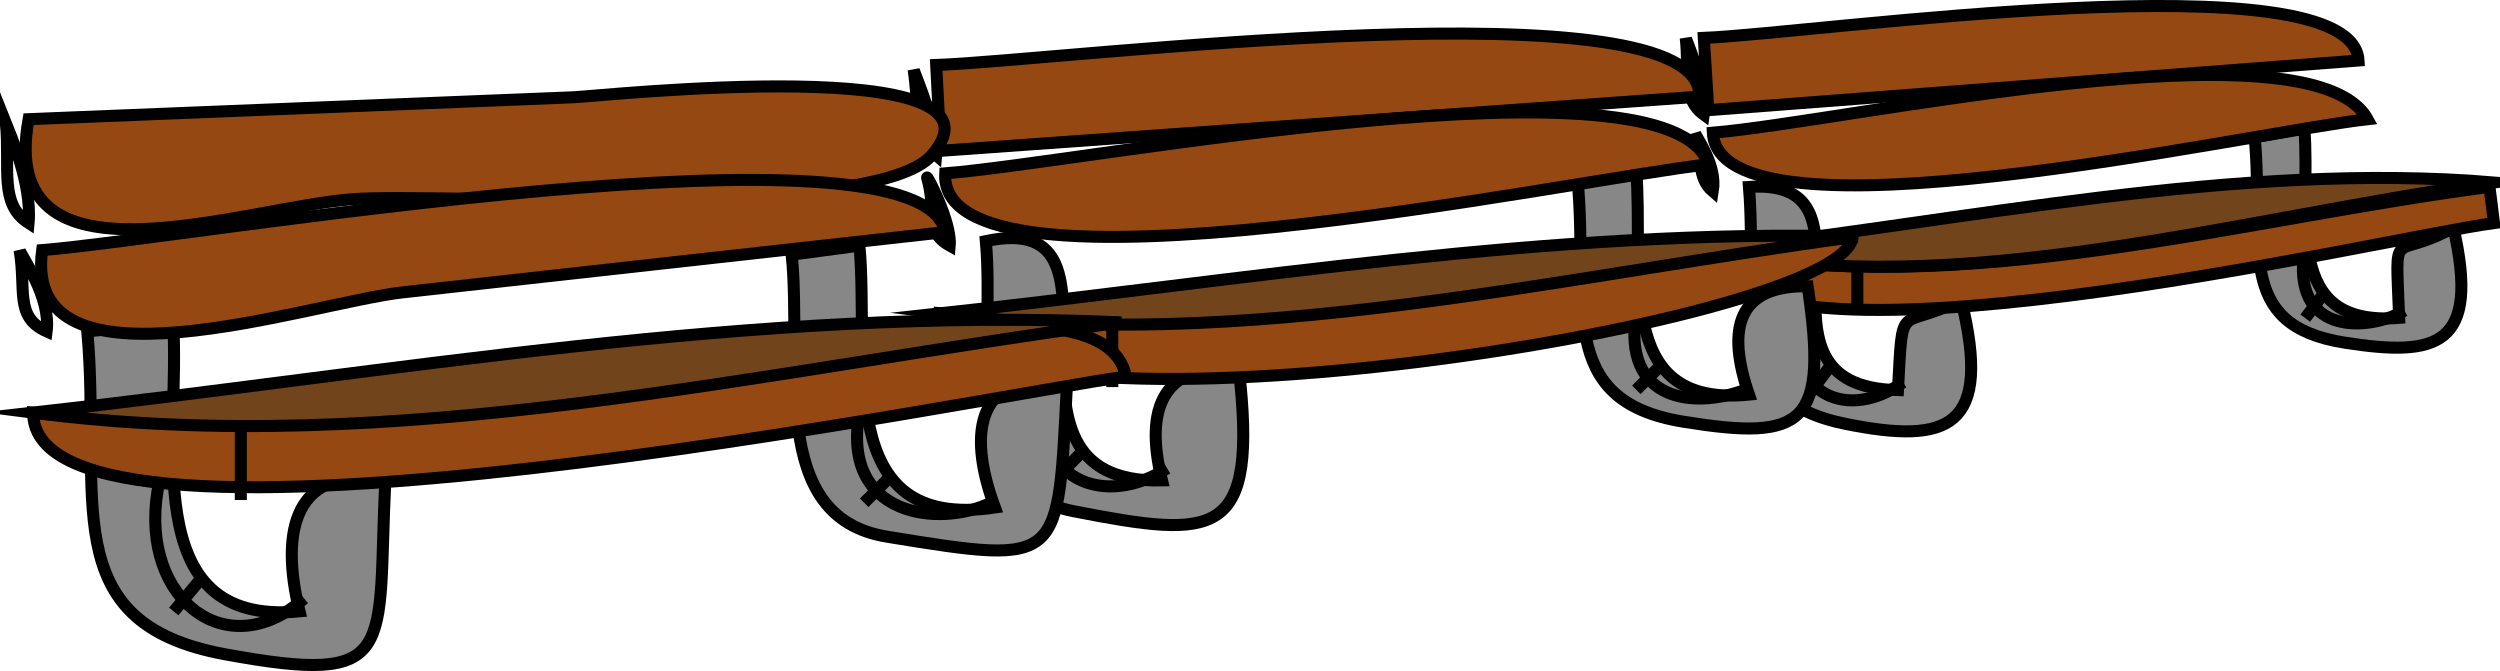 <svg xmlns="http://www.w3.org/2000/svg" xmlns:xlink="http://www.w3.org/1999/xlink" version="1.1" id="Layer_1" x="0px" y="0px" enable-background="new 0 0 822.05 841.89" xml:space="preserve" viewBox="206.07 365.38 415.25 111.47">
<path fill-rule="evenodd" clip-rule="evenodd" fill="#878787" stroke="#000000" stroke-width="2" stroke-linecap="square" stroke-miterlimit="10" d="  M496.572,396.427c1.608,19.703-4.439,35.264,16.125,39.377c16.959,3.392,24.378,0.75,19.125-20.627  c-10.498,5.342-9.66-0.572-10.5,15.002C493.847,429.665,520.572,394.801,496.572,396.427z"/>
<path fill-rule="evenodd" clip-rule="evenodd" fill="#878787" stroke="#000000" stroke-width="2" stroke-linecap="square" stroke-miterlimit="10" d="  M580.572,388.177c1.647,17.71-3.677,31.206,15,34.126c15.189,2.375,22.552,0.688,18-19.126c-10.323,5.796-9.594-1.144-9,15  c-19.648,1.593-14.626-16.892-15.75-31.5C586.072,387.177,583.322,387.677,580.572,388.177z"/>
<path fill="none" stroke="#000000" stroke-width="2" stroke-linecap="square" stroke-miterlimit="10" d="M504.822,415.177  c-3.147,15.626,7.593,20.07,16.5,14.252"/>
<line fill="none" stroke="#000000" stroke-width="2" stroke-linecap="square" stroke-miterlimit="10" x1="509.322" y1="427.179" x2="507.072" y2="430.179"/>
<path fill="none" stroke="#000000" stroke-width="2" stroke-linecap="square" stroke-miterlimit="10" d="M588.822,406.927  c-2.11,13.816,9.882,13.483,15.75,10.5"/>
<line fill="none" stroke="#000000" stroke-width="2" stroke-linecap="square" stroke-miterlimit="10" x1="591.822" y1="414.427" x2="589.572" y2="417.427"/>
<path fill="none" stroke="#000000" stroke-width="2" stroke-linecap="square" stroke-miterlimit="10" d="M486.072,371.677  c0.618,5.751-0.661,10.091,3,12.75C489.718,380.214,486.163,372.142,486.072,371.677z"/>
<path fill-rule="evenodd" clip-rule="evenodd" fill="#954811" stroke="#000000" stroke-width="2" stroke-linecap="square" stroke-miterlimit="10" d="  M489.072,371.677c0.25,4,0.5,8,0.75,12c36-2.75,72-5.5,108-8.25C596.841,358.058,508.056,370.886,489.072,371.677z"/>
<path fill="none" stroke="#000000" stroke-width="2" stroke-linecap="square" stroke-miterlimit="10" d="M487.572,387.427  c1.234,4.125,0.369,7.51,3,9.75C491.31,392.786,487.83,388.29,487.572,387.427z"/>
<path fill-rule="evenodd" clip-rule="evenodd" fill="#954811" stroke="#000000" stroke-width="2" stroke-linecap="square" stroke-miterlimit="10" d="  M490.572,387.427c1.07,19.879,89.145-0.057,108.75-2.25C590.033,368.286,512.924,385.552,490.572,387.427z"/>
<path fill-rule="evenodd" clip-rule="evenodd" fill="#954811" stroke="#000000" stroke-width="2" stroke-linecap="square" stroke-miterlimit="10" d="  M489.822,406.927c4.496,23.637,112.016-2.009,130.5-4.5c-0.25-2-0.5-4-0.75-6C578.211,401.745,531.368,415.545,489.822,406.927z"/>
<line fill="none" stroke="#000000" stroke-width="2" stroke-linecap="square" stroke-miterlimit="10" x1="514.572" y1="409.177" x2="514.572" y2="416.677"/>
<path fill-rule="evenodd" clip-rule="evenodd" fill="#72441B" stroke="#000000" stroke-width="2" stroke-linecap="square" stroke-miterlimit="10" d="  M489.822,406.927c42.697-4.811,87.421-14.777,130.5-11.25C578.839,401.267,531.541,415.681,489.822,406.927z"/>
<line fill="none" stroke="#000000" stroke-width="2" stroke-linecap="square" stroke-miterlimit="10" x1="522.072" y1="433.179" x2="522.072" y2="433.179"/>
<line fill="none" stroke="#000000" stroke-width="2" stroke-linecap="square" stroke-miterlimit="10" x1="520.572" y1="429.429" x2="520.572" y2="429.429"/>
<path fill-rule="evenodd" clip-rule="evenodd" fill="#878787" stroke="#000000" stroke-width="2" stroke-linecap="square" stroke-miterlimit="10" d="  M369.82,405.427c1.543,17.594-4.466,41.148,14.574,44.864c23.764,4.637,30.682,4.758,27.426-23.862  c-12.417-0.674-15.77,6.42-12.75,18.75C367.074,445.938,397.095,399.628,369.82,405.427z"/>
<path fill-rule="evenodd" clip-rule="evenodd" fill="#878787" stroke="#000000" stroke-width="2" stroke-linecap="square" stroke-miterlimit="10" d="  M468.072,394.927c2.006,20.465-4.045,36.988,17.625,40.502c20.123,3.264,24.067,0.466,20.625-22.502  c-11.548-0.165-13.578,6.869-9.75,18.002c-22.928,2.279-17.329-21.157-18.75-37.502  C474.572,393.927,471.322,394.427,468.072,394.927z"/>
<path fill="none" stroke="#000000" stroke-width="2" stroke-linecap="square" stroke-miterlimit="10" d="M380.32,427.179  c-4.364,17.757,8.496,22.567,18.75,16.5"/>
<line fill="none" stroke="#000000" stroke-width="2" stroke-linecap="square" stroke-miterlimit="10" x1="385.57" y1="440.679" x2="381.82" y2="444.429"/>
<path fill="none" stroke="#000000" stroke-width="2" stroke-linecap="square" stroke-miterlimit="10" d="M477.822,417.427  c-2.264,14.616,9.515,15.875,18,12.752"/>
<line fill="none" stroke="#000000" stroke-width="2" stroke-linecap="square" stroke-miterlimit="10" x1="481.572" y1="426.429" x2="478.572" y2="429.429"/>
<path fill="none" stroke="#000000" stroke-width="2" stroke-linecap="square" stroke-miterlimit="10" d="M357.82,376.927  c0.904,6.069,0.199,11.236,3.75,14.25C361.975,386.802,357.986,377.664,357.82,376.927z"/>
<path fill-rule="evenodd" clip-rule="evenodd" fill="#954811" stroke="#000000" stroke-width="2" stroke-linecap="square" stroke-miterlimit="10" d="  M361.57,376.177c0.25,4.75,0.5,9.5,0.75,14.25c42-3,84.001-6,126.002-9C489.146,361.981,382.581,375.427,361.57,376.177z"/>
<path fill="none" stroke="#000000" stroke-width="2" stroke-linecap="square" stroke-miterlimit="10" d="M360.07,394.927  c1.593,5.354-0.553,8.869,3.75,11.25C364.159,402.164,359.802,394.025,360.07,394.927z"/>
<path fill-rule="evenodd" clip-rule="evenodd" fill="#954811" stroke="#000000" stroke-width="2" stroke-linecap="square" stroke-miterlimit="10" d="  M363.07,394.177c-1.245,23.427,104.695,0.877,126.752-1.5C483.701,373.312,386.434,392.358,363.07,394.177z"/>
<path fill-rule="evenodd" clip-rule="evenodd" fill="#954811" stroke="#000000" stroke-width="2" stroke-linecap="square" stroke-miterlimit="10" d="  M362.32,417.427c3.42,24.45,150.172,2.206,151.502-12.75C463.53,411.156,412.889,422.614,362.32,417.427z"/>
<line fill="none" stroke="#000000" stroke-width="2" stroke-linecap="square" stroke-miterlimit="10" x1="390.82" y1="420.427" x2="390.82" y2="428.679"/>
<path fill-rule="evenodd" clip-rule="evenodd" fill="#72441B" stroke="#000000" stroke-width="2" stroke-linecap="square" stroke-miterlimit="10" d="  M362.32,417.427c50.572-5.484,101.353-14.125,152.252-12.75C464.169,411.398,412.909,424.087,362.32,417.427z"/>
<line fill="none" stroke="#000000" stroke-width="2" stroke-linecap="square" stroke-miterlimit="10" x1="400.57" y1="448.179" x2="400.57" y2="448.179"/>
<line fill="none" stroke="#000000" stroke-width="2" stroke-linecap="square" stroke-miterlimit="10" x1="398.32" y1="444.429" x2="398.32" y2="444.429"/>
<path fill-rule="evenodd" clip-rule="evenodd" fill="#878787" stroke="#000000" stroke-width="2" stroke-linecap="square" stroke-miterlimit="10" d="  M220.57,420.427c2.455,27.413-5.745,48.37,22.875,53.627c29.048,5.335,25.237-0.429,26.625-28.875  c-14.938-2.612-17.596,8.134-14.25,21.75c-27.363,2.635-19.72-29.114-21-48.002C230.07,419.427,225.32,419.927,220.57,420.427z"/>
<path fill-rule="evenodd" clip-rule="evenodd" fill="#878787" stroke="#000000" stroke-width="2" stroke-linecap="square" stroke-miterlimit="10" d="  M337.57,407.677c1.826,18.265-4.104,43.602,15.852,46.85c29.497,4.802,28.3,4.514,29.898-25.848c-14.777-1.896-16.791,8.048-12,21  c-27.132,4.039-20.762-24.735-22.5-43.502C345.07,406.677,341.32,407.177,337.57,407.677z"/>
<path fill="none" stroke="#000000" stroke-width="2" stroke-linecap="square" stroke-miterlimit="10" d="M232.57,445.179  c-4.122,18.731,10.33,30.808,23.25,20.25"/>
<line fill="none" stroke="#000000" stroke-width="2" stroke-linecap="square" stroke-miterlimit="10" x1="239.32" y1="461.679" x2="235.57" y2="466.179"/>
<path fill="none" stroke="#000000" stroke-width="2" stroke-linecap="square" stroke-miterlimit="10" d="M348.82,433.929  c-3.139,17.273,13.268,19.102,21.75,15"/>
<line fill="none" stroke="#000000" stroke-width="2" stroke-linecap="square" stroke-miterlimit="10" x1="353.32" y1="445.179" x2="350.32" y2="448.179"/>
<path fill="none" stroke="#000000" stroke-width="2" stroke-linecap="square" stroke-miterlimit="10" d="M207.07,385.927  c0.661,7.55-1.154,13.352,3.75,16.5C211.424,395.875,207.655,387.401,207.07,385.927z"/>
<path fill-rule="evenodd" clip-rule="evenodd" fill="#954811" stroke="#000000" stroke-width="2" stroke-linecap="square" stroke-miterlimit="10" d="  M210.82,385.177c-5.404,29.624,35.401,14.682,53.772,13.29c14.827-1.123,86.609,3.732,96.228-7.29  c15.217-17.437-55.176-9.812-59.493-9.639C271.159,382.751,240.989,383.964,210.82,385.177z"/>
<path fill="none" stroke="#000000" stroke-width="2" stroke-linecap="square" stroke-miterlimit="10" d="M209.32,406.927  c1.136,6.603-0.868,11.078,4.5,13.5C214.562,414.71,209.622,407.971,209.32,406.927z"/>
<path fill-rule="evenodd" clip-rule="evenodd" fill="#954811" stroke="#000000" stroke-width="2" stroke-linecap="square" stroke-miterlimit="10" d="  M213.07,406.927c-3.395,25.238,44.421,8.731,59.947,7.006c30.018-3.335,60.035-6.67,90.053-10.006  C359.272,383.717,237.699,404.937,213.07,406.927z"/>
<path fill-rule="evenodd" clip-rule="evenodd" fill="#954811" stroke="#000000" stroke-width="2" stroke-linecap="square" stroke-miterlimit="10" d="  M211.57,433.929c0.094,29.77,159.725-3.111,181.5-6c-3.363-18.882-67.713-0.424-84.695,1.775  C274,434.159,245.855,437.577,211.57,433.929z"/>
<line fill="none" stroke="#000000" stroke-width="2" stroke-linecap="square" stroke-miterlimit="10" x1="246.07" y1="437.679" x2="246.07" y2="447.429"/>
<path fill-rule="evenodd" clip-rule="evenodd" fill="#72441B" stroke="#000000" stroke-width="2" stroke-linecap="square" stroke-miterlimit="10" d="  M211.57,433.929c59.998-6.701,120.362-17.747,180.75-15.002C332.382,426.919,271.73,441.776,211.57,433.929z"/>
<line fill="none" stroke="#000000" stroke-width="2" stroke-linecap="square" stroke-miterlimit="10" x1="256.57" y1="470.679" x2="256.57" y2="470.679"/>
<line fill="none" stroke="#000000" stroke-width="2" stroke-linecap="square" stroke-miterlimit="10" x1="255.07" y1="465.429" x2="255.07" y2="465.429"/>
</svg>